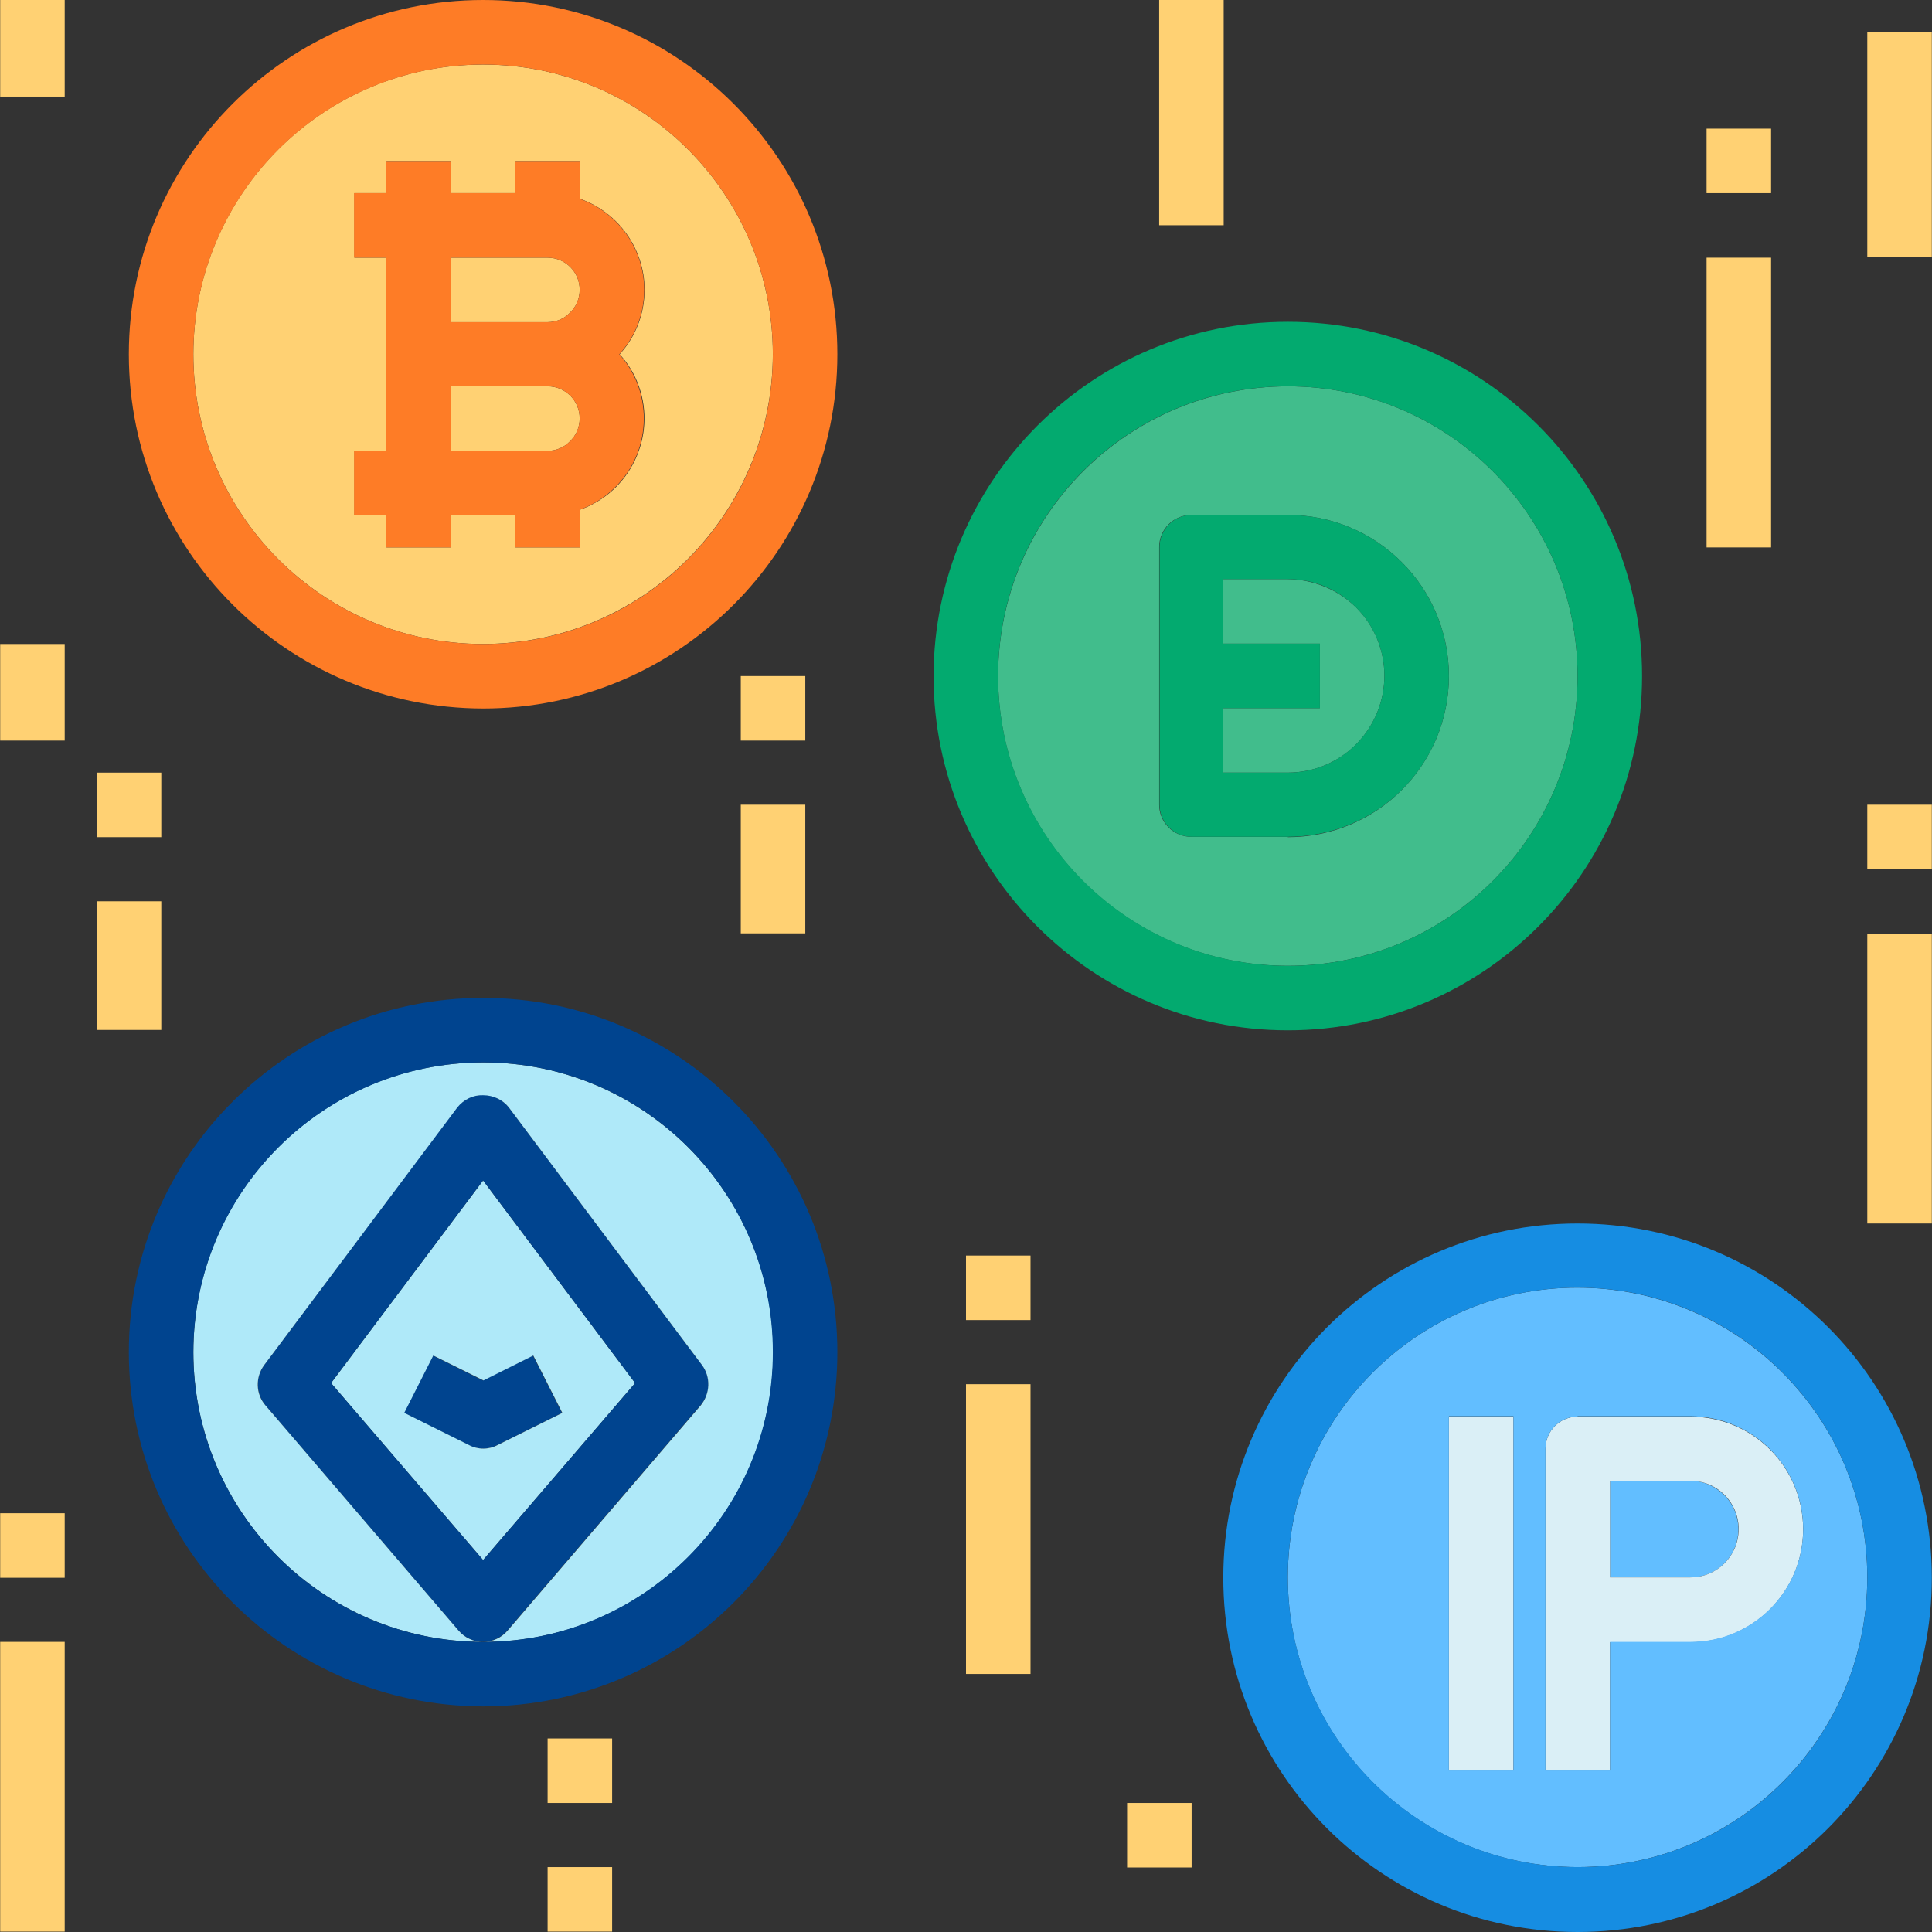 <?xml version="1.0" encoding="iso-8859-1"?>
<!-- Generator: Adobe Illustrator 19.0.0, SVG Export Plug-In . SVG Version: 6.00 Build 0)  -->
<svg version="1.1" id="Capa_1" xmlns="http://www.w3.org/2000/svg" xmlns:xlink="http://www.w3.org/1999/xlink" x="0px" y="0px"
	 viewBox="0 0 512.1 512.1" style="enable-background:new 0 0 512.1 512.1;" xml:space="preserve">
<rect x="0" y="0" width="512.1" height="512.1" fill="#333333" stroke="none"/>
<g>
	<path style="fill:#FFD173;" d="M145.15,68.3c4.7,0,8.5,3.8,8.5,8.5c0,2.3-0.9,4.5-2.6,6.1c-1.5,1.6-3.7,2.5-5.9,2.5h-25.6V68.3
		H145.15z"/>
	<path style="fill:#FFD173;" d="M145.15,102.4c4.7,0,8.5,3.8,8.5,8.5c0,2.3-0.9,4.5-2.6,6.1c-1.5,1.6-3.7,2.5-5.9,2.5h-25.6v-17.1
		H145.15z"/>
	<rect x="494.95" y="247.5" style="fill:#FFD173;" width="17.1" height="76.8"/>
	<rect x="494.95" y="213.3" style="fill:#FFD173;" width="17.1" height="17.1"/>
	<rect x="494.95" y="8.5" style="fill:#FFD173;" width="17.1" height="59.7"/>
	<rect x="452.35" y="68.3" style="fill:#FFD173;" width="17.1" height="76.8"/>
	<rect x="452.35" y="34.1" style="fill:#FFD173;" width="17.1" height="17.1"/>
</g>
<path style="fill:#62BEFF;" d="M457.05,396.3c5,5,5,13.1,0,18.1c-2.4,2.4-5.6,3.7-9,3.7h-21.3v-25.6h21.3
	C451.45,392.5,454.65,393.9,457.05,396.3z"/>
<path style="fill:#DAEFF6;" d="M448.05,375.5h-29.9c-4.7,0-8.5,3.8-8.5,8.5v42.7v42.7h17.1v-34.1h21.3c16.5,0,29.9-13.4,29.9-29.9
	C477.95,388.8,464.55,375.5,448.05,375.5z M448.05,418.1h-21.3v-25.6h21.3c7.1,0,12.8,5.7,12.8,12.8
	C460.85,412.4,455.15,418.1,448.05,418.1z"/>
<path style="fill:#41BD8C;" d="M341.35,102.4c42.4,0,76.8,34.4,76.8,76.8s-34.3,76.8-76.8,76.8s-76.8-34.4-76.8-76.8
	C264.65,136.8,298.95,102.5,341.35,102.4z M341.35,221.9c23.6,0,42.7-19.1,42.7-42.7s-19.1-42.7-42.7-42.7h-25.6
	c-4.7,0-8.5,3.8-8.5,8.5v68.3c0,4.7,3.8,8.5,8.5,8.5h25.6V221.9z"/>
<rect x="384.05" y="375.5" style="fill:#DAEFF6;" width="17.1" height="93.9"/>
<path style="fill:#62BEFF;" d="M418.15,375.5c-4.7,0-8.5,3.8-8.5,8.5v85.3h17.1v-34.1h21.3c16.5,0,29.9-13.4,29.9-29.9
	s-13.4-29.9-29.9-29.9h-29.9V375.5z M401.15,469.3v-93.9h-17.1v93.9H401.15z M494.95,418.1c0,42.4-34.4,76.8-76.8,76.8
	s-76.8-34.4-76.8-76.8s34.4-76.8,76.8-76.8C460.55,341.4,494.95,375.7,494.95,418.1z"/>
<path style="fill:#41BD8C;" d="M359.45,161c10,10,10,26.2,0,36.3c-4.8,4.8-11.3,7.5-18.1,7.5h-17.1v-17.1h25.6v-17.1h-25.6v-17.1
	h17.1C348.15,153.6,354.65,156.3,359.45,161z"/>
<path style="fill:#168DE2;" d="M418.15,324.3c-51.8,0-93.9,42-93.9,93.9s42,93.9,93.9,93.9s93.9-42,93.9-93.9
	S470.05,324.3,418.15,324.3z M418.15,494.9c-42.4-0.1-76.7-34.4-76.8-76.8c0-42.4,34.4-76.8,76.8-76.8s76.8,34.4,76.8,76.8
	S460.65,494.9,418.15,494.9z"/>
<g>
	<rect x="307.25" style="fill:#FFD173;" width="17.1" height="59.7"/>
	<rect x="298.75" y="477.9" style="fill:#FFD173;" width="17.1" height="17.1"/>
</g>
<path style="fill:#03AA6F;" d="M371.55,149c-8-8-18.8-12.5-30.1-12.5h-25.6c-4.7,0-8.5,3.8-8.5,8.5v68.3c0,4.7,3.8,8.5,8.5,8.5h25.6
	c11.3,0,22.2-4.5,30.2-12.5C388.25,192.6,388.15,165.6,371.55,149z M341.35,204.8h-17.1v-17.1h25.6v-17.1h-25.6v-17.1h17.1
	c14.1,0,25.6,11.5,25.6,25.6S355.55,204.8,341.35,204.8z"/>
<g>
	<rect x="256.05" y="366.9" style="fill:#FFD173;" width="17.1" height="76.8"/>
	<rect x="256.05" y="332.8" style="fill:#FFD173;" width="17.1" height="17.1"/>
</g>
<path style="fill:#03AA6F;" d="M341.35,85.3c-51.8,0-93.8,42-93.9,93.9c0,51.8,42,93.9,93.9,93.9c51.8,0,93.9-42,93.9-93.9
	S393.25,85.3,341.35,85.3z M341.35,256c-42.4-0.1-76.7-34.4-76.8-76.8c0-42.4,34.4-76.8,76.8-76.8s76.8,34.4,76.8,76.8
	S383.85,256,341.35,256z"/>
<g>
	<rect x="196.35" y="213.3" style="fill:#FFD173;" width="17.1" height="34.1"/>
	<rect x="196.35" y="179.2" style="fill:#FFD173;" width="17.1" height="17.1"/>
	<rect x="145.15" y="494.9" style="fill:#FFD173;" width="17.1" height="17.1"/>
	<rect x="145.15" y="460.8" style="fill:#FFD173;" width="17.1" height="17.1"/>
</g>
<path style="fill:#00448F;" d="M141.25,359.3l7.7,15.2l-17.1,8.5c-2.4,1.3-5.3,1.3-7.7,0l-17.1-8.5l7.7-15.2l13.2,6.6L141.25,359.3z
	"/>
<path style="fill:#AFE9F9;" d="M114.85,359.3l-7.7,15.2l17.1,8.5c2.4,1.3,5.3,1.3,7.7,0l17.1-8.5l-7.7-15.2l-13.2,6.6L114.85,359.3z
	 M128.05,413.5l-40.3-46.9l40.3-53.7l40.3,53.7L128.05,413.5z"/>
<path style="fill:#FFD173;" d="M128.05,170.7c-42.4,0-76.8-34.4-76.8-76.8s34.4-76.8,76.8-76.8s76.8,34.4,76.8,76.8
	C204.75,136.3,170.45,170.6,128.05,170.7z M102.45,68.3v51.2h-8.5v17.1h8.5v8.5h17.1v-8.5h17.1v8.5h17.1v-10
	c13.3-4.7,20.3-19.4,15.6-32.7c-1.1-3.1-2.8-6-5.1-8.5c4.3-4.7,6.6-10.8,6.6-17.1c0-10.8-6.9-20.5-17.1-24.1v-10h-17.1v8.5h-17.1
	v-8.5h-17.1v8.5h-8.5v17.1H102.45z"/>
<path style="fill:#FE7C26;" d="M170.75,76.8c0-10.8-6.9-20.5-17.1-24.1v-10h-17.1v8.5h-17.1v-8.5h-17.1v8.5h-8.5v17.1h8.5v25.6v25.6
	h-8.5v17.1h8.5v8.5h17.1v-8.5h17.1v8.5h17.1v-10c3.1-1.1,6-2.8,8.5-5.1c10.5-9.4,11.4-25.6,2-36.1
	C168.45,89.2,170.75,83.1,170.75,76.8z M119.55,68.3h25.6c4.7,0,8.5,3.8,8.5,8.5c0,2.3-0.9,4.5-2.6,6.1c-1.5,1.6-3.7,2.5-5.9,2.5
	h-25.6C119.55,85.4,119.55,68.3,119.55,68.3z M119.55,119.5v-17.1h25.6c4.7,0,8.5,3.8,8.5,8.5c0,2.3-0.9,4.5-2.6,6.1
	c-1.5,1.6-3.7,2.5-5.9,2.5H119.55z"/>
<path style="fill:#00448F;" d="M186.05,361.8l-51.2-68.3c-0.4-0.5-0.8-0.9-1.3-1.3c-3.8-3.1-9.3-2.5-12.4,1.3l-51.1,68.3
	c-2.4,3.2-2.2,7.6,0.3,10.7l51.2,59.7c0.3,0.3,0.6,0.6,0.9,0.9c3.6,3.1,9,2.6,12-0.9l51.2-59.7
	C188.35,369.4,188.45,365,186.05,361.8z M128.05,413.5l-40.3-46.9l40.3-53.7l40.3,53.7L128.05,413.5z"/>
<path style="fill:#AFE9F9;" d="M128.25,281.6h-0.2c-42.4,0-76.8,34.4-76.8,76.8s34.4,76.8,76.8,76.8c-2.5,0-4.9-1.1-6.5-3
	l-51.2-59.7c-2.6-3-2.7-7.5-0.3-10.7l51.2-68.3c1.7-2.1,4.2-3.3,6.8-3.2c2.7,0,5.2,1.2,6.8,3.2l51.2,68.3c2.4,3.2,2.2,7.6-0.3,10.7
	l-51.2,59.7c-1.6,1.9-4,3-6.5,3c42.4,0.1,76.8-34.3,76.9-76.7C204.95,316.1,170.65,281.7,128.25,281.6z"/>
<g>
	<rect x="25.65" y="238.9" style="fill:#FFD173;" width="17.1" height="34.1"/>
	<rect x="25.65" y="204.8" style="fill:#FFD173;" width="17.1" height="17.1"/>
</g>
<path style="fill:#FE7C26;" d="M128.05,0c-51.8,0-93.9,42-93.9,93.9c0,51.8,42,93.8,93.9,93.9c51.8,0,93.9-42,93.9-93.9
	S179.85,0,128.05,0z M128.05,170.7c-42.4,0-76.8-34.4-76.8-76.8c0.1-42.4,34.4-76.7,76.8-76.8c42.4,0,76.8,34.4,76.8,76.8
	S170.45,170.7,128.05,170.7z"/>
<path style="fill:#00448F;" d="M128.05,264.5c-51.8,0-93.9,42-93.9,93.9c0,51.8,42,93.8,93.9,93.9c51.8,0,93.9-42,93.9-93.9
	S179.85,264.5,128.05,264.5z M128.05,435.2c-42.4,0-76.8-34.4-76.8-76.8c0.1-42.4,34.4-76.7,76.8-76.8h0.2
	c42.4,0.1,76.6,34.4,76.6,76.8C204.85,400.8,170.45,435.2,128.05,435.2z"/>
<g>
	<rect x="0.05" y="435.2" style="fill:#FFD173;" width="17.1" height="76.8"/>
	<rect x="0.05" y="401.1" style="fill:#FFD173;" width="17.1" height="17.1"/>
	<rect x="0.05" y="170.7" style="fill:#FFD173;" width="17.1" height="25.6"/>
	<rect x="0.05" style="fill:#FFD173;" width="17.1" height="25.6"/>
</g>
<g>
</g>
<g>
</g>
<g>
</g>
<g>
</g>
<g>
</g>
<g>
</g>
<g>
</g>
<g>
</g>
<g>
</g>
<g>
</g>
<g>
</g>
<g>
</g>
<g>
</g>
<g>
</g>
<g>
</g>
</svg>
